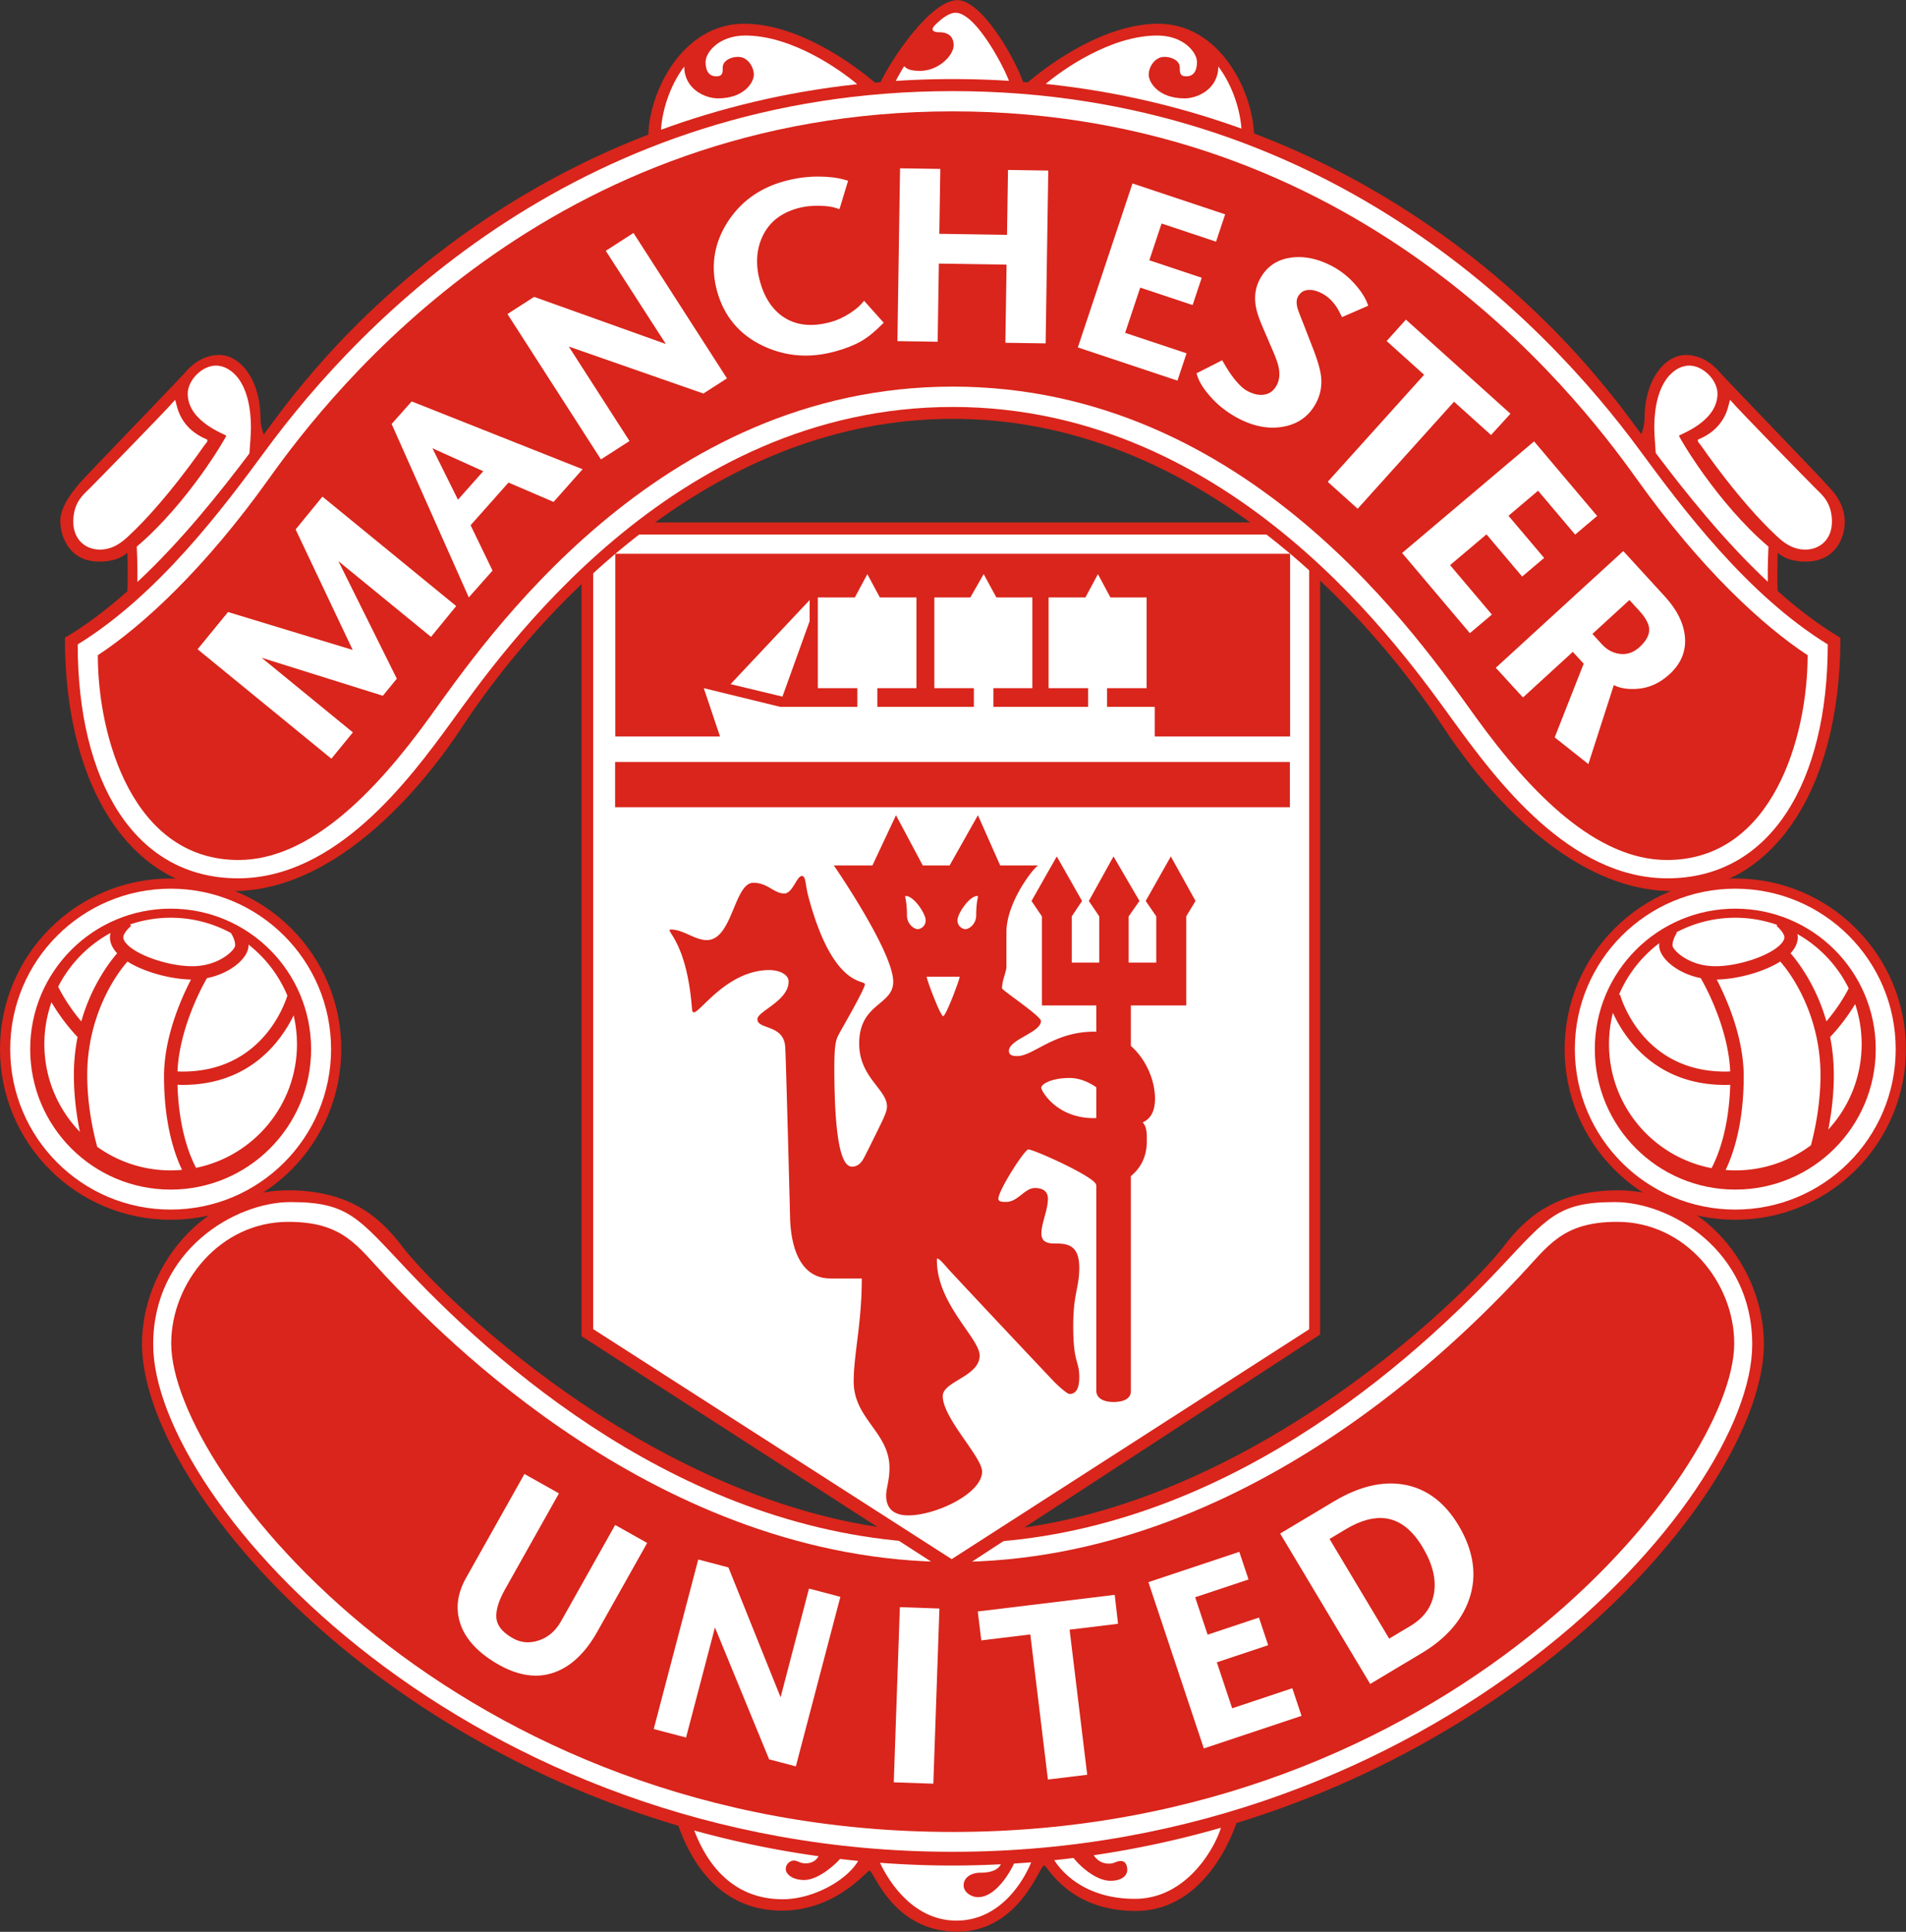 <svg xmlns="http://www.w3.org/2000/svg" xml:space="preserve" width="763.065" height="773.389" viewBox="0 0 763.065 773.389"><rect x="0" y="0" width="763.065" height="773.389" fill="#333333" stroke="none"/><g style="fill:#d9251b"><path d="M0 0c0 22.667-18 46.125-43.792 46.125-18.625 0-27.718-8.124-34.375-16.875-11.125-14.625-83.07-85.969-165.403-85.969S-397.82 14.625-408.945 29.25c-6.658 8.751-15.75 16.875-34.375 16.875-25.792 0-43.792-23.458-43.792-46.125 0-39.624 62.273-115.484 161.08-144.725 2.866-8.087 10.811-25.483 31.045-25.483 16.354 0 25.604 12.021 26.354 12.021 1.313 0 6.938-18.355 26.375-18.355 18.647 0 24.772 19.917 26.063 19.917 1 0 7.25-13.687 27.562-13.687 18.661 0 27.54 18.628 30.238 26.412C-61.152-114.092 0-39.263 0 0" style="fill:#d9251b;fill-opacity:1;fill-rule:nonzero;stroke:none" transform="matrix(1.333 0 0 -1.333 706.173 538)"/></g><g style="fill:#fff"><path d="M0 0c.666-1.031 1.976-2.535 4.651-2.535 1.5 0 2.094.792 3.5.792 1.407 0 1.917-1.355 1.917-2.688 0-1.333-1.209-3.25-5.042-3.25-4.56 0-9.512 4.787-11.087 6.857-1.92-.24-3.848-.469-5.79-.672 1.689-2.69 8.473-11.602 24.21-11.602 15.897 0 24.245 15.901 25.833 21.344A288.714 288.714 0 0 0 0 0" style="fill:#fff;fill-opacity:1;fill-rule:nonzero;stroke:none" transform="matrix(1.333 0 0 -1.333 437.878 742.703)"/></g><g style="fill:#fff"><path d="M0 0c145.116 0 240.134 105.001 240.134 152.376 0 28.375-24.683 42.75-41.25 42.75-17.31 0-20.265-4.686-34.917-20.209C133.134 142.25 74.801 92.626.009 92.626s-133.125 49.624-163.958 82.291c-14.653 15.523-17.608 20.209-34.917 20.209-16.568 0-41.25-14.375-41.25-42.75C-240.116 105.001-145.116 0 0 0" style="fill:#fff;fill-opacity:1;fill-rule:nonzero;stroke:none" transform="matrix(1.333 0 0 -1.333 381.401 741.335)"/></g><g style="fill:#d9251b;fill-opacity:1"><path d="M0 0c148.957 0 234.723 108.125 234.723 146.709 0 18.25-14.666 36.52-35.146 36.52-16.625 0-20.728-7.31-29.437-16.52C154.223 149.876 88.405 81.084.015 81.084s-154.223 68.792-170.14 85.625c-8.709 9.21-12.812 16.52-29.437 16.52-20.48 0-35.146-18.27-35.146-36.52C-234.708 108.125-148.958 0 0 0" style="fill:#d9251b;fill-opacity:1;fill-rule:nonzero;stroke:none" transform="matrix(1.333 0 0 -1.333 381.413 733.39)"/></g><g style="fill:#fff"><path d="M0 0c-1.674-2.978-3.869-4.889-6.709-5.843-2.776-.928-5.361-.726-7.754.618-2.67 1.499-4.291 3.208-4.816 5.079-.666 2.378.146 5.631 2.415 9.667L-.686 38.315l-10.363 5.823-17.569-31.265c-2.708-4.82-3.215-9.6-1.509-14.204 1.685-4.548 5.559-8.55 11.514-11.895 3.784-2.125 7.465-3.202 10.939-3.202 2.332 0 4.616.485 6.791 1.442 4.508 1.987 8.443 5.93 11.697 11.72l14.999 26.692-9.614 5.403z" style="fill:#fff;fill-opacity:1;fill-rule:nonzero;stroke:none" transform="matrix(1.333 0 0 -1.333 224.687 648.92)"/></g><path d="m0 0-15.67 38.999-9.063 2.381-13.371-50.92 9.709-2.547 8.68 33.051L-3.44-18.642l8.019-2.106 13.372 50.915-9.42 2.477z" style="fill:#fff;fill-opacity:1;fill-rule:nonzero;stroke:none" transform="matrix(1.333 0 0 -1.333 312.511 679.478)"/><g style="fill:#fff"><path d="m0 0 11.881-.412 1.829 52.611-11.881.411Z" style="fill:#fff;fill-opacity:1;fill-rule:nonzero;stroke:none" transform="matrix(1.333 0 0 -1.333 357.822 713.523)"/></g><g style="fill:#fff"><path d="m0 0-41.128-4.989 1.056-8.683 14.721 1.784 5.285-43.575 11.801 1.431-5.284 43.575L.998-8.692z" style="fill:#fff;fill-opacity:1;fill-rule:nonzero;stroke:none" transform="matrix(1.333 0 0 -1.333 446.277 638.471)"/></g><g style="fill:#fff"><path d="m0 0-4.603 13.805 15.417 5.139-2.765 8.301-15.418-5.14-3.745 11.238 16.029 5.342-2.769 8.298-27.303-9.1 16.646-49.941 29.345 9.781-2.767 8.301z" style="fill:#fff;fill-opacity:1;fill-rule:nonzero;stroke:none" transform="matrix(1.333 0 0 -1.333 493.293 683.876)"/></g><g style="fill:#fff"><path d="m0 0-17.914 29.936 4.941 2.959c4.431 2.649 8.513 3.725 12.102 3.201 4.185-.621 7.85-3.513 10.891-8.597 3.003-5.019 4.161-9.686 3.439-13.87-.724-4.184-3.05-7.4-7.111-9.83zm20.814 34.036c-4.17 6.968-9.705 11.083-16.446 12.234-6.459 1.107-13.521-.597-20.979-5.059l-16.131-9.653 27.034-45.171L9.831-4.315C16.938-.059 21.686 5.299 23.94 11.609c2.552 7.146 1.499 14.692-3.126 22.427" style="fill:#fff;fill-opacity:1;fill-rule:nonzero;stroke:none" transform="matrix(1.333 0 0 -1.333 556.16 656)"/></g><g style="fill:#d9251b"><path d="M0 0c23.597 17.165 53.723 31.125 89.382 31.125 35.659 0 65.783-13.96 89.376-31.125zm337.185-9.063s2.313-2.687 8.375-2.687c8.813 0 11.75 6.997 11.75 11.937 0 6.438-4.812 10.376-5.75 11.563-.937 1.188-30.187 31.5-31.25 32.75-1.062 1.25-4.75 5.813-10.75 5.813s-12.375-7-12.375-19.188c0-1.296-.381-2.93-.94-4.633-3.329 4.477-6.112 8.25-8.238 10.883-7.544 9.34-42.952 54.68-108.14 79.472-.466 12.836-10.332 32.945-28.739 32.945-15.733 0-31.982-11.453-39.191-17.605-.462.039-.934.066-1.396.102-2.924 8.081-12.612 24.586-19.737 24.586-7.97 0-19.667-17.455-23.091-24.635-.562-.045-1.131-.08-1.69-.129-7.164 6.134-23.484 17.681-39.281 17.681-18.575 0-28.456-20.481-28.753-33.298-64.611-24.867-99.739-69.823-107.247-79.119-2.137-2.646-4.936-6.443-8.287-10.95-.572 1.727-.963 3.387-.963 4.7 0 12.188-6.375 19.188-12.375 19.188s-9.688-4.563-10.75-5.813c-1.063-1.25-30.313-31.562-31.25-32.75-.938-1.187-5.938-6.625-5.75-11.563.187-4.937 2.937-11.937 11.75-11.937 6.062 0 8.375 2.687 8.375 2.687s.282-7.021.001-11.598c-5.971-5.307-12.25-10.115-18.751-13.964 0-47.5 21.875-76.083 50.375-76.083 35.25 0 62.571 39.751 68.375 48.458 2.592 3.89 15.199 23.494 36.417 43.742v-225.867l111.187-71.687 110.646 72.187v226.409c21.878-20.613 34.879-40.828 37.515-44.784 5.804-8.707 33.125-48.458 68.375-48.458 28.5 0 50.375 28.583 50.375 76.083-6.528 3.865-12.833 8.697-18.827 14.03-.274 4.578.005 11.532.005 11.532" style="fill:#d9251b;fill-opacity:1;fill-rule:nonzero;stroke:none" transform="matrix(1.333 0 0 -1.333 262.257 209.167)"/></g><g style="fill:#fff"><path d="M0 0c-7.875 0-11.917-5.042-11.917-7.958 0-2.917 1.209-4.292 3.209-4.292S-6.75-11.083-6.75-9.5s1.833 3.083 4.667 3.083c2.833 0 4.666-3.041 4.666-5.333 0-2.292-2.875-7.125-10.791-7.125-3.919 0-10.108 2.832-10.112 9.567-4.638-6.112-6.69-13.888-6.974-18.986 17.532 6.417 37.158 11.329 58.924 13.678C28.487-10.264 14.027 0 0 0" style="fill:#fff;fill-opacity:1;fill-rule:nonzero;stroke:none" transform="matrix(1.333 0 0 -1.333 298.357 14.222)"/></g><g style="fill:#fff"><path d="M0 0v-.001c0-6.74-6.192-9.573-10.112-9.573-7.916 0-10.791 4.833-10.791 7.125 0 2.291 1.833 5.333 4.666 5.333 2.834 0 4.667-1.5 4.667-3.083 0-1.584-.042-2.75 1.958-2.75s3.209 1.375 3.209 4.291c0 2.917-4.042 7.959-11.917 7.959-13.927 0-28.286-10.121-33.524-14.526C-30.143-7.5-10.559-12.326 6.953-18.657 6.599-13.556 4.54-5.979 0 0" style="fill:#fff;fill-opacity:1;fill-rule:nonzero;stroke:none" transform="matrix(1.333 0 0 -1.333 487.745 26.623)"/></g><g style="fill:#fff"><path d="M0 0c-1.829 0-4.036-1.54-6.274-3.79-1.046-1.062-.928-2.064 1.368-2.064 2.312 0 4.312-.969 4.312-3.938 0-2.937-4.437-7.656-10.125-7.656-3.217 0-4.134.781-4.728 1.419-1.16-1.893-2.047-3.491-2.508-4.435a269.212 269.212 0 0 0 33.958.024C14.653-16.513 6.063 0 0 0" style="fill:#fff;fill-opacity:1;fill-rule:nonzero;stroke:none" transform="matrix(1.333 0 0 -1.333 382.58 5.111)"/></g><g style="fill:#fff"><path d="M0 0c.625 0 .208-7.833 9.458-11.75.844-.357-.208-1.292-.666-1.917-.459-.625-11.417-16.666-22.667-27.125-1.575-1.464-4.427-4.114-8.646-4.114-4.219 0-8 2.875-8 8.406 0 5.688 3 8.094 4.688 9.75C-24.146-25.094-1.958-2.406 0 0" style="fill:#fff;fill-opacity:1;fill-rule:nonzero;stroke:none" transform="matrix(1.333 0 0 -1.333 70.024 160.167)"/></g><g style="fill:#fff"><path d="M0 0c-.625 0-.209-7.833-9.459-11.75-.844-.357.209-1.292.667-1.917.458-.625 11.417-16.666 22.667-27.125 1.574-1.464 4.427-4.114 8.646-4.114 4.218 0 8 2.875 8 8.406 0 5.688-3 8.094-4.688 9.75C24.146-25.094 1.958-2.406 0 0" style="fill:#fff;fill-opacity:1;fill-rule:nonzero;stroke:none" transform="matrix(1.333 0 0 -1.333 692.727 160.167)"/></g><g style="fill:#fff"><path d="M0 0c-.083 4.949.206 10.543.206 10.543-15.562 13.25-26.875 32.917-26.875 33.292s11.563 4.083 11.563 12.646c0 4.062-4.313 8.437-8.48 8.437-4.167 0-10.5-4.395-10.5-18.75 0-1.608.258-5.174.442-7.519C-24.885 27.035-13.292 12.42 0 0" style="fill:#fff;fill-opacity:1;fill-rule:nonzero;stroke:none" transform="matrix(1.333 0 0 -1.333 707.73 232.891)"/></g><g style="fill:#fff"><path d="M0 0c13.283 12.397 24.871 26.992 33.636 38.609.185 2.343.451 5.994.451 7.627 0 14.355-6.333 18.75-10.5 18.75s-8.479-4.375-8.479-8.437c0-8.563 11.562-12.271 11.562-12.646S15.358 23.861-.205 10.611c0 0 .292-5.646.205-10.611" style="fill:#fff;fill-opacity:1;fill-rule:nonzero;stroke:none" transform="matrix(1.333 0 0 -1.333 55.019 232.982)"/></g><g style="fill:#fff"><path d="M0 0c-1.627-1.864-6.599-6.321-10.793-6.321-3.375 0-5.5 1.687-5.5 3.281s1.375 2.562 2.437 2.562c1.063 0 1.844-.843 3.469-.843 2.271 0 3.314 1.114 3.946 2.142a288.685 288.685 0 0 0-37.334 7.72c2.55-6.675 9.331-20.644 26.544-20.644 8.982 0 19.08 5.482 22.697 11.51C3.634-.415 1.815-.211 0 0" style="fill:#fff;fill-opacity:1;fill-rule:nonzero;stroke:none" transform="matrix(1.333 0 0 -1.333 336.304 744.197)"/></g><g style="fill:#fff"><path d="M0 0c-1.195-2.582-5.483-10.097-10.826-10.097-1.75 0-4.313 1.282-4.313 3.563s2.188 3.781 5.032 3.781c4.283 0 5.654 1.519 6.146 2.536-4.762-.239-9.572-.38-14.445-.38-7.41 0-14.69.291-21.847.826 1.735-3.776 9.031-17.367 22.958-17.367C-3.468-17.138 3.382-4.033 5.136.364A315.692 315.692 0 0 0 0 0" style="fill:#fff;fill-opacity:1;fill-rule:nonzero;stroke:none" transform="matrix(1.333 0 0 -1.333 405.973 746.038)"/></g><g style="fill:#d9251b"><path d="M0 0c0-28.305 22.945-51.25 51.25-51.25S102.5-28.305 102.5 0 79.555 51.25 51.25 51.25 0 28.305 0 0" style="fill:#d9251b;fill-opacity:1;fill-rule:nonzero;stroke:none" transform="matrix(1.333 0 0 -1.333 0 420)"/></g><g style="fill:#fff"><path d="M0 0c0-26.611 21.573-48.185 48.185-48.185 26.611 0 48.184 21.574 48.184 48.185 0 26.612-21.573 48.185-48.184 48.185C21.573 48.185 0 26.612 0 0" style="fill:#fff;fill-opacity:1;fill-rule:nonzero;stroke:none" transform="matrix(1.333 0 0 -1.333 4.087 420)"/></g><g style="fill:#d9251b"><path d="M0 0c0-23.298 18.887-42.185 42.185-42.185 23.297 0 42.184 18.887 42.184 42.185 0 23.298-18.887 42.185-42.184 42.185C18.887 42.185 0 23.298 0 0" style="fill:#d9251b;fill-opacity:1;fill-rule:nonzero;stroke:none" transform="matrix(1.333 0 0 -1.333 12.087 420)"/></g><g style="fill:#d9251b"><path d="M0 0c0-28.305 22.945-51.25 51.25-51.25S102.5-28.305 102.5 0 79.555 51.25 51.25 51.25 0 28.305 0 0" style="fill:#d9251b;fill-opacity:1;fill-rule:nonzero;stroke:none" transform="matrix(1.333 0 0 -1.333 626.399 420)"/></g><g style="fill:#fff"><path d="M0 0c0-26.611 21.572-48.185 48.185-48.185 26.612 0 48.184 21.574 48.184 48.185 0 26.612-21.572 48.185-48.184 48.185C21.572 48.185 0 26.612 0 0" style="fill:#fff;fill-opacity:1;fill-rule:nonzero;stroke:none" transform="matrix(1.333 0 0 -1.333 630.486 420)"/></g><g style="fill:#d9251b"><path d="M0 0c0-23.298 18.887-42.185 42.185-42.185 23.297 0 42.184 18.887 42.184 42.185 0 23.298-18.887 42.185-42.184 42.185C18.887 42.185 0 23.298 0 0" style="fill:#d9251b;fill-opacity:1;fill-rule:nonzero;stroke:none" transform="matrix(1.333 0 0 -1.333 638.486 420)"/></g><g style="fill:#fff"><path d="M0 0h-188.404a218.261 218.261 0 0 1-13.81-11.655v-226.97l107.667-69.083 107.375 69.041v227.911A217.235 217.235 0 0 1 0 0" style="fill:#fff;fill-opacity:1;fill-rule:nonzero;stroke:none" transform="matrix(1.333 0 0 -1.333 507.031 214)"/></g><path d="M196.307 468.89H398.97v13.583H196.307Z" style="fill:#d9251b;fill-opacity:1;fill-rule:nonzero;stroke:none" transform="matrix(1.333 0 0 -1.333 -15.42 948.186)"/><g style="fill:#d9251b;fill-opacity:1"><path d="m0 0-8.167-22.667-15.583 3.75L0 6.333Zm-58.359 20.229v-54.854h31.442l-4.875 14.5 23-5.625h23.125v5.625H2.458v27.25h11.125l3.75 7 3.75-7h11v-27.25h-11.75v-5.625h29v5.625H37.458v27.25h10.813l4 7 3.812-7h10.813v-27.25H55.208v-5.625h28.438v5.625H71.771v27.25h11.062l3.75 7 3.75-7h10.875v-27.25H89.333v-5.625h14.313v-8.875h40.657v54.854z" style="fill:#d9251b;fill-opacity:1;fill-rule:nonzero;stroke:none" transform="matrix(1.333 0 0 -1.333 324.135 248.667)"/></g><g style="fill:#d9251b;fill-opacity:1"><path d="M0 0a9.047 9.047 0 0 0-.781-.034c-11.157 0-15.761 8.178-15.761 9.136 0 .958 2.792 2.926 8.542 2.926 3.218 0 6.092-1.487 8-2.798zm-36.081 60.84c0-2.437-1.958-4.114-3.291-4.114-.625 0-2.334.709-2.334 2.667 0 1.959 3.542 7.292 5.959 7.292.562 0-.334-.803-.334-5.845M-46 30.601c-.833 0-4.958 10.959-4.958 11.834h9.917c0-.834-4.125-11.834-4.959-11.834m-7.583 26.125c-1.334 0-3.292 1.677-3.292 4.114 0 5.042-.896 5.845-.333 5.845 2.416 0 5.958-5.333 5.958-7.292 0-1.958-1.708-2.667-2.333-2.667M22.376 78.56l-7.542-13.375 3.167-4.625V46.685H9.709V60.56l3.25 4.625L5.162 78.56l-7.411-13.375L.876 60.56V46.685h-8.25V60.56l3.083 4.625-7.584 13.375-7.594-13.375 3.125-4.625V33.81H0v-7.896c-.219.009-.436.021-.657.021-12.134 0-18.217-7.333-23.092-7.333-1.042 0-2.5.124-2.5 1.541 0 3.5 9.625 5.5 9.625 9 0 1.479-11.688 9.229-11.688 9.792 0 2.583 1.312 4.871 1.312 6.581V55.81c0 9.125 8.375 19.645 9.563 20.041h-11.438l-6.688 15.084-8.5-15.084h-8.062l-8.042 15.084-7.083-15.084h-11.583S-61 50.018-61 40.935c0-7.188-10.219-6.375-10.219-18.583 0-10.168 8.344-13.71 8.344-18.876 0-1.292-.583-2.334-.875-3.167-.292-.833-5.667-11.626-6.042-12.292-.375-.666-1.416-2.624-3.541-2.624s-5.355 2.916-5.355 29.833c0 7.365.594 8.49 1.438 10.084.844 1.593 7.75 13.459 7.75 14.875 0 1.416-9.688-1.313-17.063 26.625-.863 3.272-.625 5.875-1.875 5.875-1.562 0-2.77-5.25-5.27-5.25-3.167 0-4.917 3.208-9.292 3.208-5.813 0-6.25-17.208-14-17.208-3.563 0-7.041 3.166-10.708 3.166-2.292 0 4.416-2.791 6.166-22.541.163-1.833.136-2.313.698-2.313 1.886 0 10.094 12.688 22.656 12.688 2.855 0 5.771-1.251 5.771-3.459 0-5.791-9.375-8.916-9.375-11.291 0-3.209 7.917-1.438 8.354-8.354.22-3.466 1.375-47.396 1.438-50.396.062-3 .187-19.125 12.187-19.125h9.375c0-13.5-2.437-22.75-2.437-30.938 0-11.25 10.75-15.25 10.75-25.937 0-3.834-1-6.126-1-8.334 0-2.208.75-5.938 6.667-5.938 8.27 0 22.145 6.584 22.145 13.147 0 4.437-11.812 16-11.812 22.687 0 4.437 11.084 5.854 11.084 12.187 0 5.188-13.084 15.688-12.834 28.876 0 .968 1.906-1.157 3.25-2.719 1.344-1.563 31.75-33.906 32.562-34.656.813-.75 3.313-3.063 4-3.063 1.646 0 2.938 1.146 2.938 5 0 5.313-1.812 3.938-1.812 15.5 0 9.688 1.812 11.375 1.812 17.375s-2.583 7.312-6.75 7.312c-1.834 0-4.625-.084-4.625 3s1.958 7.041 1.958 10.458c0 1.542-.75 3.209-3.917 3.209-3.083 0-5.083-4.167-8.583-4.167-1.041 0-2.375-.022-2.375.937 0 2.564 7.875 14.813 9 14.813 1.75 0 20.334-8.416 20.334-10.624H0v-61.907c0-1.875 1.75-3.312 5.156-3.312 3.407 0 5.219 1.25 5.219 3.187v64.662c2.481 2.005 4.792 5.309 4.792 10.453 0 2.121.093 4.194-1.234 5.675 2.8 1.246 3.692 4.026 3.692 7.117 0 5.438-2.621 11.763-7.25 15.85v12.15h16.626v26.75l2.791 4.625z" style="fill:#d9251b;fill-opacity:1;fill-rule:nonzero;stroke:none" transform="matrix(1.333 0 0 -1.333 438.913 447.58)"/></g><g style="fill:#fff"><path d="M0 0c84.641 0 135.891-74.438 150.641-94.688 12.718-17.463 34.624-46.874 63.999-46.874 31.25 0 48.167 29.249 48.167 70.249-24.25 14.917-43.758 41.046-56.417 58.25C177.557 26.123 111.275 94.854 0 94.854c-111.274 0-177.542-68.731-206.375-107.917-12.659-17.204-32.167-43.333-56.417-58.25 0-41 16.917-70.249 48.167-70.249 29.375 0 51.28 29.411 64 46.874C-135.875-74.438-84.64 0 0 0" style="fill:#fff;fill-opacity:1;fill-rule:nonzero;stroke:none" transform="matrix(1.333 0 0 -1.333 381.413 162.917)"/></g><g style="fill:#d9251b;fill-opacity:1"><path d="M0 0c88.807 0 140.625-76.5 157.125-99.333 16.5-22.834 36.167-42.834 57.375-42.834 31.75 0 42.25 37 42.25 61.5-13.5 8.875-32.125 26-51.375 53S120.86 82.667-.015 82.667C-120.89 82.667-186.14-.667-205.39-27.667s-37.875-44.125-51.375-53c0-24.5 10.5-61.5 42.25-61.5 21.208 0 40.875 20 57.375 42.834C-140.64-76.5-88.807 0 0 0" style="fill:#d9251b;fill-opacity:1;fill-rule:nonzero;stroke:none" transform="matrix(1.333 0 0 -1.333 381.433 154.778)"/></g><g style="fill:#fff"><path d="M0 0c-.95-.776-2.361-2.404-2.361-3.424 0-.873.753-1.774 1.385-2.377 3.728-3.554 13.582-6.611 20.269-6.293 7.412.355 11.886 4.851 11.95 6.215 0 1.88-1.247 3.674-1.301 3.751a37.77 37.77 0 0 1-18.071 4.573c-4.275 0-8.38-.718-12.214-2.021z" style="fill:#fff;fill-opacity:1;fill-rule:nonzero;stroke:none" transform="matrix(1.333 0 0 -1.333 52.506 370.657)"/></g><g style="fill:#fff"><path d="M0 0c2.994 10.498 8.233 17.51 10.769 20.458-1.429 1.522-2.16 3.132-2.16 4.795 0 .444.065.879.172 1.302A38.095 38.095 0 0 1-6.945 10.43C-6.699 9.905-4.439 5.219 0 0" style="fill:#fff;fill-opacity:1;fill-rule:nonzero;stroke:none" transform="matrix(1.333 0 0 -1.333 32.546 408.893)"/></g><g style="fill:#fff"><path d="M0 0c0-3.731-5.34-8.391-12.489-9.805-4.169-7.357-8.446-18.18-8.843-28.024.503-.021 1.005-.046 1.52-.046 23.695 0 30.646 20.106 31.476 22.824A38.04 38.04 0 0 1-.019.275C-.016.182 0 .094 0 0" style="fill:#fff;fill-opacity:1;fill-rule:nonzero;stroke:none" transform="matrix(1.333 0 0 -1.333 99.496 378.5)"/></g><g style="fill:#fff"><path d="M0 0c0 11.62 4.99 23.061 8.105 29.07-5.866.09-13.888 2.125-19.073 5.402-4.179-4.683-12.097-17.054-12.097-34.054 0-8.897 1.713-16.861 2.996-21.576A37.744 37.744 0 0 1 2-28.249c1.152 0 2.291.061 3.417.161C3.126-23.315 0-14.204 0 0" style="fill:#fff;fill-opacity:1;fill-rule:nonzero;stroke:none" transform="matrix(1.333 0 0 -1.333 65.667 430.89)"/></g><g style="fill:#fff"><path d="M0 0c-.515 0-1.015.026-1.519.046.381-13.261 3.675-21.352 5.568-24.948 17.305 3.523 30.326 18.826 30.326 37.17 0 2.972-.353 5.862-1 8.637C29.676 13.282 20.315 0 0 0" style="fill:#fff;fill-opacity:1;fill-rule:nonzero;stroke:none" transform="matrix(1.333 0 0 -1.333 73.08 434.333)"/></g><g style="fill:#fff"><path d="M0 0c0 4.1.419 7.894 1.104 11.382a59.265 59.265 0 0 0-7.835 10.444A37.861 37.861 0 0 1-8.869 9.268C-8.869-.98-4.798-10.273 1.807-17.1.841-12.409 0-6.468 0 0" style="fill:#fff;fill-opacity:1;fill-rule:nonzero;stroke:none" transform="matrix(1.333 0 0 -1.333 29.58 430.333)"/></g><g style="fill:#fff"><path d="M0 0c.06-.231 6.28-23.126 31.563-23.126.516 0 1.017.025 1.52.046-.396 9.844-4.674 20.667-8.842 28.024-7.15 1.414-12.49 6.074-12.49 9.805 0 .239.029.468.048.7A38.061 38.061 0 0 1-.34-.088Z" style="fill:#fff;fill-opacity:1;fill-rule:nonzero;stroke:none" transform="matrix(1.333 0 0 -1.333 648.583 398.165)"/></g><g style="fill:#fff"><path d="M0 0c-.013-.018-1.309-1.85-1.309-3.762.065-1.364 4.539-5.861 11.951-6.215 6.686-.318 16.54 2.738 20.268 6.293.633.602 1.386 1.504 1.386 2.376 0 1.02-1.411 2.648-2.361 3.425l.232.287a37.855 37.855 0 0 1-12.615 2.158c-6.417 0-12.458-1.6-17.757-4.413Z" style="fill:#fff;fill-opacity:1;fill-rule:nonzero;stroke:none" transform="matrix(1.333 0 0 -1.333 671.33 373.48)"/></g><g style="fill:#fff"><path d="M0 0c0-1.663-.731-3.272-2.159-4.795 2.535-2.948 7.773-9.96 10.767-20.458 3.774 4.436 5.968 8.48 6.695 9.92A38.095 38.095 0 0 1-.103.969C-.042.651 0 .329 0 0" style="fill:#fff;fill-opacity:1;fill-rule:nonzero;stroke:none" transform="matrix(1.333 0 0 -1.333 719.724 375.223)"/></g><g style="fill:#fff"><path d="M0 0c-.504-.02-1.004-.046-1.52-.046-20.985 0-30.277 14.169-33.717 21.636a37.965 37.965 0 0 1-1.169-9.368c0-18.509 13.259-33.913 30.795-37.254C-3.726-21.476-.384-13.36 0 0" style="fill:#fff;fill-opacity:1;fill-rule:nonzero;stroke:none" transform="matrix(1.333 0 0 -1.333 692.694 434.272)"/></g><g style="fill:#fff"><path d="M0 0c0 17-7.918 29.371-12.097 34.054-5.184-3.277-13.207-5.312-19.073-5.402 3.115-6.009 8.106-17.45 8.106-29.07 0-14.241-3.143-23.363-5.435-28.126a38.658 38.658 0 0 1 2.922-.123 37.763 37.763 0 0 1 22.702 7.541C-1.608-16.364 0-8.622 0 0" style="fill:#fff;fill-opacity:1;fill-rule:nonzero;stroke:none" transform="matrix(1.333 0 0 -1.333 728.835 430.333)"/></g><g style="fill:#fff"><path d="M0 0a58.82 58.82 0 0 0 1.104-11.382c0-6.16-.764-11.84-1.67-16.419C5.656-21.044 9.461-12.024 9.461-2.114c0 4.198-.692 8.233-1.952 12.009A59.372 59.372 0 0 0 0 0" style="fill:#fff;fill-opacity:1;fill-rule:nonzero;stroke:none" transform="matrix(1.333 0 0 -1.333 732.697 415.157)"/></g><g style="fill:#fff"><path d="m0 0 17.143-36.191-37.441 11.384-9.146-11.181 40.182-32.865 6.462 7.899-27.4 22.411 36.395-11.411 4.199 5.133L12.851-9.527l27.808-22.744 7.572 9.258L8.052 9.852Z" style="fill:#fff;fill-opacity:1;fill-rule:nonzero;stroke:none" transform="matrix(1.333 0 0 -1.333 118.35 211.95)"/></g><g style="fill:#fff"><path d="m0 0-7.594-8.552-7.675 15.446Zm-27.518 14.184 23.175-52.081 7.131 8.048L-3.8-16.225 7.578-3.414l13.543-5.807L29.83.591l-51.329 20.371Z" style="fill:#fff;fill-opacity:1;fill-rule:nonzero;stroke:none" transform="matrix(1.333 0 0 -1.333 193.47 188.641)"/></g><g style="fill:#fff"><path d="m0 0 18.046-27.991-39.564 14.156-8.009-5.149 28.074-43.664 8.583 5.521-18.24 28.371 40.426-14.105 7.085 4.552L8.325 5.355Z" style="fill:#fff;fill-opacity:1;fill-rule:nonzero;stroke:none" transform="matrix(1.333 0 0 -1.333 242.519 100.407)"/></g><g style="fill:#fff"><path d="M0 0c-.861-.978-2.076-1.969-3.611-2.949C-5.45-4.131-7.314-4.99-9.152-5.501c-5.606-1.559-10.366-1.101-14.181 1.376-3.405 2.214-5.824 5.823-7.188 10.727-1.366 4.914-1.141 9.428.669 13.417 1.982 4.355 5.495 7.181 10.74 8.64 1.95.543 4.138.78 6.653.709 2.022-.047 3.645-.274 4.822-.677l.98-.335 2.589 8.542-.975.281c-2.248.647-4.938.975-7.995.975l-.478-.003c-3.252-.035-6.564-.516-9.842-1.429-7.488-2.082-13.261-6.333-17.161-12.636-3.918-6.328-4.883-13.207-2.869-20.447 2.087-7.497 6.725-12.995 13.787-16.343 4.062-1.929 8.355-2.907 12.76-2.907 2.931 0 5.976.434 9.05 1.289 2.99.831 5.518 1.825 7.514 2.956 1.995 1.131 4.093 2.802 6.237 4.965l.662.668L.746.846z" style="fill:#fff;fill-opacity:1;fill-rule:nonzero;stroke:none" transform="matrix(1.333 0 0 -1.333 344.954 121.543)"/></g><g style="fill:#fff"><path d="m0 0-20.333.31.296 19.487-12.09.184-.791-51.903 12.089-.184.359 23.469 20.333-.311-.358-23.469 12.091-.184.793 51.904-12.092.184z" style="fill:#fff;fill-opacity:1;fill-rule:nonzero;stroke:none" transform="matrix(1.333 0 0 -1.333 403.158 94.014)"/></g><g style="fill:#fff"><path d="m0 0 2.734 8.208-15.736 5.244 3.683 11.045L7.04 19.044l2.735 8.208-27.833 9.277-16.41-49.246 29.915-9.97 2.736 8.208-18.444 6.146 4.525 13.577z" style="fill:#fff;fill-opacity:1;fill-rule:nonzero;stroke:none" transform="matrix(1.333 0 0 -1.333 477.46 122.136)"/></g><g style="fill:#fff"><path d="M0 0c1.365.184 2.888-.187 4.574-1.094 1.553-.839 2.935-2.123 4.101-3.81.367-.543.804-1.321 1.335-2.378l.425-.846 7.87 3.433-.349.895c-.621 1.598-1.746 3.354-3.342 5.221-2.014 2.35-4.348 4.249-6.939 5.644C3.332 9.404-.926 10.303-4.969 9.734c-4.167-.588-7.277-2.744-9.244-6.403a11.942 11.942 0 0 1-1.451-5.506c-.04-1.657.263-3.48.898-5.412.361-1.121 1.098-2.952 2.188-5.435l2.126-4.954c.968-2.201 1.593-3.955 1.853-5.205.419-2.094.222-3.913-.587-5.409-.848-1.576-2.015-2.485-3.569-2.778-1.609-.306-3.364.047-5.24 1.057-1.481.798-3.121 2.451-4.88 4.921-.592.818-1.333 1.993-2.205 3.493l-.475.817-7.714-3.92.26-.811c.619-1.937 1.993-4.067 4.202-6.512 2.164-2.392 4.806-4.436 7.852-6.076 3.593-1.934 7.147-2.914 10.566-2.914.964 0 1.935.078 2.884.232 4.567.74 7.959 3.119 10.084 7.068 1.353 2.508 1.877 5.228 1.559 8.089-.236 1.993-1.006 4.696-2.291 8.04l-3.051 7.86c-1.263 3.143-1.639 4.251-1.737 4.643-.371 1.386-.33 2.511.121 3.345C-2.173-.832-1.251-.166 0 0" style="fill:#fff;fill-opacity:1;fill-rule:nonzero;stroke:none" transform="matrix(1.333 0 0 -1.333 523.367 116.124)"/></g><g style="fill:#fff"><path d="m0 0 5.829 6.395-31.393 28.263-5.79-6.43 11.253-10.13-28.943-32.148 8.99-8.091 28.939 32.149z" style="fill:#fff;fill-opacity:1;fill-rule:nonzero;stroke:none" transform="matrix(1.333 0 0 -1.333 596.934 174.157)"/></g><g style="fill:#fff"><path d="m0 0 10.709-12.667 6.607 5.586L6.609 5.584l8.888 7.516L26.631-.068l6.606 5.589-18.939 22.403-39.641-33.516L-4.986-29.67l6.609 5.585L-10.93-9.24Z" style="fill:#fff;fill-opacity:1;fill-rule:nonzero;stroke:none" transform="matrix(1.333 0 0 -1.333 595.11 213.923)"/></g><g style="fill:#fff"><path d="M0 0c-1.78-1.63-3.666-2.31-5.776-2.089-2.157.224-3.995 1.194-5.62 2.968l-2.792 3.05L-3.07 14.108l2.911-3.179c1.821-1.991 2.832-3.76 3.003-5.257C3.05 3.823 2.093 1.915 0 0m13.612 2.895c-.328 4.126-2.346 8.242-6.001 12.236L-4.918 28.813-43.205-6.241l8.165-8.92 14.969 13.705 3.259-3.56-8.7-22.133 10.109-8.01 7.647 23.718c1.937-.996 4.423-1.363 7.375-1.094 3.363.289 6.513 1.755 9.36 4.359 3.414 3.128 4.972 6.853 4.633 11.071" style="fill:#fff;fill-opacity:1;fill-rule:nonzero;stroke:none" transform="matrix(1.333 0 0 -1.333 656.43 259.014)"/></g></svg>